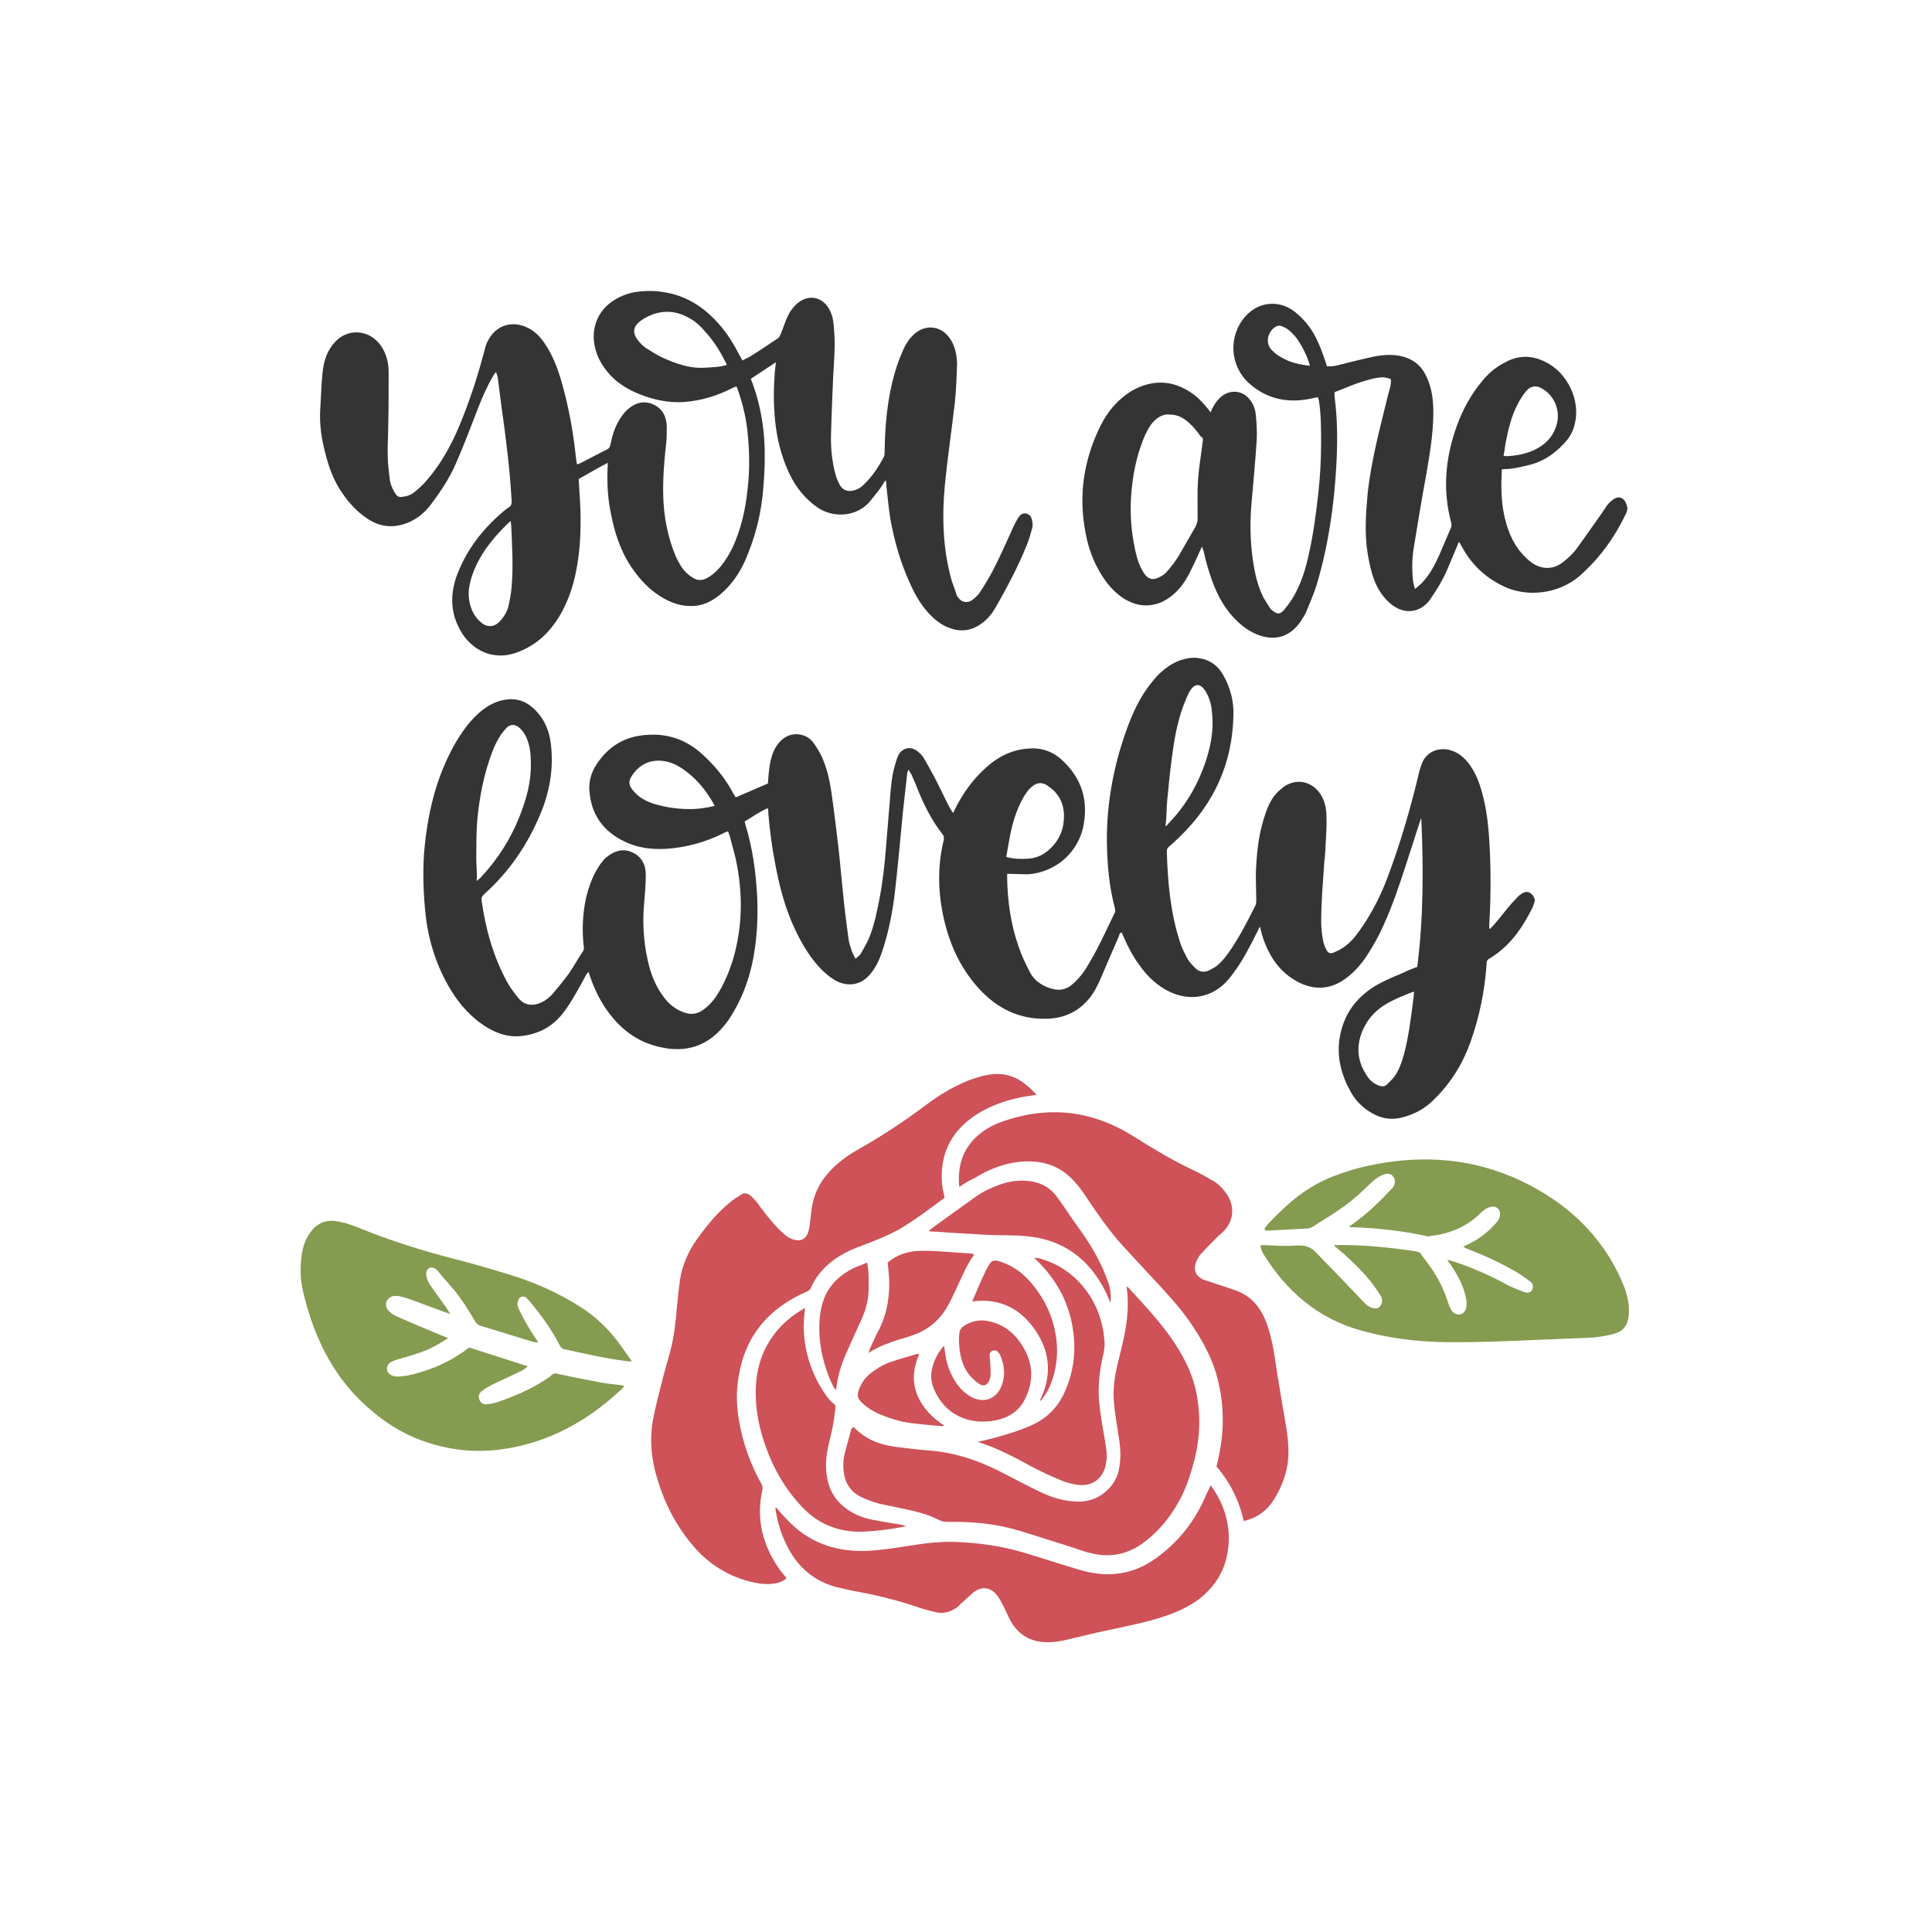 <?xml version="1.0" encoding="utf-8"?>
<!-- Generator: Adobe Illustrator 21.1.0, SVG Export Plug-In . SVG Version: 6.00 Build 0)  -->
<svg version="1.1" id="Calque_1" xmlns="http://www.w3.org/2000/svg" xmlns:xlink="http://www.w3.org/1999/xlink" x="0px" y="0px"
	 viewBox="0 0 432 432" style="enable-background:new 0 0 432 432;" xml:space="preserve">
<style type="text/css">
	.st0{fill:#020203;}
	.st1{fill:#E5C758;}
	.st2{fill:#6A907C;}
	.st3{fill:#B4564D;}
	.st4{fill:#C69C6C;}
	.st5{fill:#343434;}
	.st6{fill:#92AF87;}
	.st7{fill:#9E5B55;}
	.st8{fill:#DD9457;}
	.st9{fill:#1B1B1B;}
	.st10{fill:#7694C1;}
	.st11{fill:#CE5258;}
	.st12{fill:#859B50;}
	.st13{fill:#545368;}
	.st14{fill:#857D7D;}
	.st15{fill:#87C48D;}
	.st16{fill:#B49AC9;}
	.st17{fill:#D6A576;}
	.st18{fill:#B4A4B8;}
	.st19{fill:#7CA166;}
	.st20{fill:#808181;}
	.st21{fill:#746969;}
	.st22{fill:#67816D;}
	.st23{fill:#6E955F;}
	.st24{fill:#957553;}
	.st25{fill:#567391;}
	.st26{fill:#D8A977;}
	.st27{fill:#A7BFDE;}
	.st28{fill:#F3957D;}
	.st29{fill:#0D9380;}
	.st30{fill:#DB9EA0;}
	.st31{fill:#9BB581;}
	.st32{fill:#9A4C5F;}
	.st33{fill:#E077AD;}
	.st34{fill:#8DB7CD;}
	.st35{fill:#B97A6B;}
	.st36{fill:#D3B56A;}
	.st37{fill:#C1292E;}
	.st38{fill:#BB7597;}
	.st39{fill:#82A5CE;}
	.st40{fill:#F7A94D;}
	.st41{fill:#978B7C;}
	.st42{fill:#647691;}
	.st43{fill:#8A9386;}
	.st44{fill:#E9BB54;}
	.st45{fill:#907B8A;}
	.st46{fill:#0D0D0D;}
	.st47{fill:#E96CA5;}
	.st48{fill:#91CBAD;}
	.st49{fill:#A98199;}
	.st50{fill:#B08CBA;}
	.st51{fill:#77B7B3;}
	.st52{fill:#AD6D70;}
	.st53{fill:#5C534E;}
	.st54{fill:#AD907C;}
	.st55{fill:#B9BB6B;}
	.st56{fill:#A093BB;}
	.st57{fill:#4E4D4D;}
	.st58{fill:#B8ADCB;}
	.st59{fill:#C29347;}
	.st60{fill-rule:evenodd;clip-rule:evenodd;fill:#C29347;}
	.st61{fill:#574866;}
	.st62{fill:#478C71;}
	.st63{fill:#75A389;}
	.st64{fill:#7793C0;}
	.st65{fill:#F3957E;}
	.st66{fill:#F7BFB0;}
	.st67{fill:#C09245;}
	.st68{fill:#A95A45;}
	.st69{fill:#D7A978;}
	.st70{fill:#AC8AB6;}
</style>
<g>
	<g>
		<path class="st5" d="M342.2,199.7c-0.6-0.4-1.3-0.3-1.9,0.1c-0.3,0.2-0.6,0.4-0.8,0.6c-0.5,0.5-1,1.1-1.5,1.6
			c-1.3,1.5-2.5,3.1-3.8,4.6c-0.3,0.4-0.7,0.7-1,1.1c-0.1,0-0.1-0.1-0.2-0.1c0-0.2,0-0.5,0-0.7c0.4-6.9,0.4-13.7-0.1-20.6
			c-0.3-3.5-0.8-7-1.9-10.4c-0.6-1.9-1.4-3.6-2.6-5.2c-1-1.3-2.3-2.4-3.9-2.9c-2.5-0.8-5.8,0-6.8,3.6c-0.2,0.6-0.4,1.2-0.5,1.8
			c-1.9,7.9-4.2,15.8-7.1,23.4c-1.6,4.2-3.7,8.2-6.4,11.9c-1,1.4-2.2,2.7-3.7,3.6c-0.6,0.4-1.2,0.6-1.8,0.9
			c-0.8,0.3-1.2,0.1-1.6-0.6c-0.4-0.7-0.7-1.6-0.8-2.4c-0.5-2.4-0.4-4.9-0.3-7.4c0.1-3.2,0.4-6.4,0.6-9.6c0.1-1.3,0.3-2.7,0.3-4
			c0.1-2.1,0.3-4.3,0.2-6.4c0-1.9-0.4-3.8-1.6-5.4c-1.9-2.5-5-3.1-7.6-1.5c-0.6,0.4-1.2,0.9-1.7,1.4c-1.5,1.5-2.3,3.4-2.9,5.3
			c-1.2,3.6-1.7,7.3-1.9,11.1c-0.2,2.6,0,5.1,0,7.7c0,0.4,0,0.9-0.2,1.3c-1.8,3.6-3.6,7.1-5.9,10.4c-0.7,1-1.4,1.9-2.3,2.7
			c-0.6,0.6-1.4,1-2.2,1.4c-1.1,0.5-2.2,0.3-3-0.5c-0.6-0.6-1.3-1.3-1.7-2c-0.7-1.3-1.4-2.6-1.8-4c-2.1-6.5-2.7-13.3-2.9-20.1
			c0-0.4,0.1-0.7,0.4-1c0.9-0.8,1.8-1.6,2.6-2.4c7.6-7.4,11.7-16.4,11.9-27.1c0.1-3.1-0.7-6.1-2.2-8.8c-1.1-2.1-2.9-3.5-5.3-3.9
			c-1.6-0.3-3.1,0-4.6,0.5c-2,0.8-3.7,2.1-5.1,3.6c-2.9,3.2-4.8,6.8-6.3,10.8c-3.2,8.5-4.9,17.3-4.8,26.4c0.1,4.9,0.5,9.8,1.8,14.6
			c0.1,0.5,0.1,0.9-0.2,1.3c-1.2,2.5-2.4,5.1-3.7,7.6c-0.8,1.6-1.7,3.1-2.6,4.6c-0.9,1.4-2,2.7-3.4,3.8c-1.1,0.8-2.3,1.1-3.7,0.8
			c-2.3-0.5-4.3-1.7-5.4-3.8c-1-1.9-1.9-3.8-2.6-5.9c-1.7-4.9-2.4-10-2.5-15.1c0-0.3,0-0.6,0-1c0.3,0,0.5,0,0.7,0
			c1.3,0,2.6,0.1,3.9,0.1c5.9-0.4,10.8-4.4,12.3-10.1c0.2-0.8,0.3-1.6,0.4-2.4c0.6-5.3-1.3-9.7-5.2-13.2c-2.1-1.9-4.7-2.7-7.6-2.4
			c-3.6,0.3-6.7,1.9-9.3,4.3c-2.9,2.6-5.1,5.7-6.8,9.1c-0.1,0.3-0.3,0.6-0.5,1c-0.3-0.5-0.5-0.8-0.7-1.1c-1.2-2.3-2.3-4.7-3.5-7
			c-0.8-1.5-1.6-2.9-2.4-4.3c-0.4-0.6-1-1.2-1.6-1.6c-1.5-1-3.1-0.5-4,1c-0.3,0.6-0.5,1.3-0.7,2c-0.8,2.5-1,5.2-1.2,7.8
			c-0.3,3.7-0.6,7.4-0.9,11c-0.3,3.7-0.7,7.4-1.4,11.1c-0.6,3.1-1.2,6.2-2.4,9.1c-0.5,1.2-1.2,2.3-1.8,3.4c-0.2,0.4-0.7,0.7-1.2,1.2
			c-0.3-0.6-0.6-1.1-0.8-1.6c-0.3-1-0.7-2-0.8-3.1c-0.4-3-0.8-6-1.1-9c-0.4-3.7-0.7-7.4-1.1-11c-0.5-4.2-1-8.4-1.6-12.6
			c-0.4-2.7-1-5.3-2.1-7.8c-0.5-1.1-1.2-2.2-1.9-3.2c-0.8-1.1-1.9-1.7-3.3-1.9c-1.9-0.2-3.4,0.6-4.6,2.1c-1.1,1.4-1.6,3.1-1.9,4.9
			c-0.2,1.3-0.3,2.6-0.4,4c-2.4,1-4.8,2.1-7.2,3.1c-0.2-0.4-0.4-0.6-0.5-0.8c-1.7-3.3-4-6.1-6.7-8.6c-3.8-3.6-8.3-5.1-13.5-4.5
			c-4.5,0.5-7.9,2.7-10.4,6.5c-1.2,1.8-1.8,3.9-1.6,6c0.4,5.3,3.1,9,7.9,11.3c2.9,1.4,6.1,1.8,9.3,1.6c4.5-0.3,8.8-1.5,12.8-3.5
			c0.3-0.2,0.6-0.3,1-0.4c0.1,0.4,0.3,0.8,0.4,1.1c0.4,1.7,0.9,3.3,1.3,5c1.6,7.4,1.6,14.8-0.5,22.2c-0.9,3-2.1,5.9-3.8,8.5
			c-0.8,1.2-1.8,2.3-3.1,3.2c-1.3,0.9-2.7,1-4.1,0.5c-1.5-0.5-2.8-1.4-3.9-2.6c-1.8-2.1-3-4.5-3.8-7.2c-1.3-4.7-1.7-9.5-1.3-14.3
			c0.2-2.2,0.4-4.5,0.4-6.7c0-2.1-0.8-3.9-2.8-4.9c-1.9-1-3.8-0.6-5.5,0.6c-1,0.7-1.7,1.6-2.3,2.6c-1.3,2-2.1,4.3-2.7,6.6
			c-0.8,3.6-1,7.2-0.6,10.9c0.1,0.5,0.1,1-0.2,1.4c-1.1,1.6-2,3.3-3.1,4.9c-1.2,1.6-2.4,3.1-3.7,4.6c-0.9,1-2,1.8-3.4,2.2
			c-1.6,0.4-2.9,0.1-4-1.1c-1-1.2-1.9-2.4-2.7-3.8c-3.1-5.7-4.8-11.8-5.7-18.1c-0.1-0.6,0-1,0.5-1.5c5.6-5,9.7-11,12.6-17.9
			c2.1-5,3-10.1,2.4-15.5c-0.3-2.9-1.3-5.6-3.5-7.8c-2.4-2.5-5.3-3-8.5-1.9c-1.6,0.6-3,1.5-4.3,2.7c-2.1,1.9-3.7,4.2-5.1,6.6
			c-4.4,7.7-6.3,16.1-7,24.8c-0.3,4.7-0.1,9.3,0.4,13.9c0.7,5.8,2.5,11.3,5.5,16.3c2.1,3.5,4.8,6.5,8.3,8.6c2.2,1.3,4.6,2.1,7.1,1.9
			c4-0.3,7.4-2,9.9-5.3c1-1.3,1.8-2.6,2.6-4c0.9-1.5,1.7-3,2.5-4.5c0.1-0.2,0.3-0.3,0.5-0.6c0.9,2.9,2.1,5.6,3.7,8
			c3.1,4.6,7.1,7.8,12.6,8.9c5.5,1.2,10.2-0.3,13.8-4.6c0.9-1,1.6-2.1,2.3-3.3c2.3-3.9,3.7-8,4.5-12.4c0.8-4.5,1-8.9,0.8-13.5
			c-0.3-5.4-1-10.7-2.6-15.9c-0.1-0.3-0.1-0.5-0.2-0.8c1.7-1,3.3-2.2,5.2-3c0.1,0.5,0.1,0.8,0.1,1.2c0.3,3.7,0.8,7.4,1.5,11.1
			c1,5.3,2.3,10.4,4.7,15.3c1.5,3.1,3.2,5.9,5.6,8.4c1.1,1.1,2.3,2.1,3.7,2.8c1.4,0.6,2.8,0.8,4.2,0.4c1.5-0.4,2.6-1.4,3.5-2.6
			c1.2-1.6,1.9-3.4,2.5-5.3c1.3-4.1,2.1-8.3,2.6-12.5c0.7-6,1.2-12,1.8-18c0.3-2.7,0.6-5.4,0.9-8.1c0-0.4,0.1-0.9,0.4-1.3
			c0.2,0.5,0.4,0.8,0.6,1.1c0.6,1.3,1.1,2.5,1.6,3.8c1.4,3.4,3.1,6.7,5.4,9.6c0.3,0.4,0.3,0.8,0.2,1.3c-1.3,5.4-1.3,10.9-0.2,16.4
			c1.3,6.5,3.9,12.3,8.4,17.1c3.9,4.1,8.7,6.5,14.5,6.4c4.9,0,8.7-2.2,11.2-6.5c0.3-0.6,0.6-1.2,0.9-1.8c1.5-3.4,2.9-6.8,4.4-10.2
			c0.1-0.3,0.1-0.7,0.6-0.8c0.2,0.4,0.3,0.7,0.5,1.1c0.9,2.1,2,4.2,3.4,6.1c1.8,2.6,4,4.7,6.9,6.1c4.7,2.2,9.6,1.2,13-2.7
			c0.7-0.8,1.3-1.7,1.9-2.5c1.8-2.6,3.2-5.4,4.6-8.2c0.2-0.3,0.3-0.7,0.6-1.2c0.3,0.9,0.4,1.6,0.6,2.2c1.4,4.3,3.7,7.9,7.8,10.1
			c3.7,2,7.4,1.8,10.8-0.7c1.8-1.3,3.3-3,4.6-4.9c1.5-2.3,2.8-4.6,3.9-7.1c2-4.4,3.5-8.9,5-13.5c1-3.1,2-6.2,3-9.3
			c0.1-0.4,0.3-0.7,0.4-1.1c0.5,11.2,0.5,22.3-0.9,33.3c-1,0.4-2,0.7-2.9,1.2c-1.9,0.8-3.8,1.6-5.7,2.6c-4.9,2.7-8,6.8-8.8,12.4
			c-0.6,4.2,0.5,8.2,2.6,11.9c1.1,1.9,2.6,3.4,4.5,4.5c2.1,1.3,4.4,1.7,6.8,1.1c2.9-0.7,5.4-2.1,7.5-4.3c3.6-3.6,6.2-7.8,7.9-12.6
			c2-5.6,3.2-11.5,3.6-17.4c0-0.6,0.1-1,0.7-1.3c4.5-2.7,7.3-6.8,9.6-11.4c0.2-0.5,0.4-1.1,0.5-1.6
			C343.1,200.8,342.9,200.2,342.2,199.7z M261,178.9c0.3-3.1,0.6-6.2,1-9.2c0.5-4,1.2-8.1,2.6-11.9c0.4-1,0.8-2,1.3-3
			c1.2-2.2,2.6-2.1,3.8,0c0.8,1.4,1.2,2.9,1.3,4.5c0.4,3.4-0.1,6.7-1.1,10c-1.7,5.5-4.4,10.4-8.4,14.6c-0.2,0.2-0.5,0.5-0.7,0.8
			c-0.1,0-0.1-0.1-0.2-0.1C260.9,182.7,260.8,180.8,261,178.9z M225.6,188.2c0.6-3.5,1.5-6.9,3.3-10c0.5-0.8,1-1.6,1.7-2.2
			c1.2-1.1,2.5-1.2,3.8-0.2c2.2,1.5,3.4,3.6,3.5,6.3c0.1,2.9-0.8,5.4-2.9,7.5c-1.4,1.4-3.1,2.3-5.1,2.4c-1.6,0.1-3.2,0.1-4.9-0.4
			C225.2,190.4,225.4,189.3,225.6,188.2z M155.2,180.9c-3.1,0.1-6.2-0.3-9.1-1.2c-1.8-0.6-3.4-1.5-4.6-3c-1-1.2-1-2.1-0.1-3.4
			c2.3-3.4,5.9-3.8,9-2.6c1,0.4,2,1,2.9,1.7c2.6,1.9,4.6,4.4,6.2,7.2c0.1,0.2,0.2,0.4,0.3,0.6C158.2,180.6,156.7,180.8,155.2,180.9z
			 M106.5,192.1c0-2.9,0-5.7,0.2-8.5c0.5-5.4,1.5-10.7,3.5-15.8c0.4-1.1,1-2.2,1.6-3.2c0.4-0.7,1-1.3,1.5-1.9c0.9-0.8,1.8-0.8,2.8,0
			c0.7,0.6,1.2,1.3,1.6,2.2c0.8,1.8,1,3.7,1,5.7c0.1,4.2-1,8.1-2.5,11.9c-2,5.1-4.9,9.6-8.6,13.6c-0.3,0.3-0.5,0.5-1,0.9
			C106.7,195.1,106.5,193.6,106.5,192.1z M316,223.6c-0.5,4-1,8-2,11.9c-0.5,1.8-1.1,3.7-2.2,5.2c-0.5,0.7-1.1,1.2-1.7,1.8
			c-0.5,0.5-1.2,0.5-1.9,0.2c-0.9-0.4-1.7-0.9-2.3-1.8c-2.3-3.2-2.8-6.6-1.3-10.3c1-2.4,2.6-4.3,4.7-5.7c2-1.3,4.3-2.2,6.6-3.1
			c0.1,0,0.1,0,0.3,0C316.1,222.5,316.1,223.1,316,223.6z"/>
		<g>
			<path class="st5" d="M229.7,114.9c-0.8-0.3-1.5,0-2.1,1c-0.6,1-1.1,2-1.5,3c-1.3,2.8-2.5,5.6-3.9,8.3c-0.9,1.8-1.9,3.4-3,5.1
				c-0.4,0.7-1.1,1.3-1.7,1.8c-1.2,0.9-2.6,0.6-3.4-0.7c-0.2-0.3-0.3-0.6-0.4-1c-0.3-1-0.7-1.9-1-2.9c-1.9-7-2.1-14.1-1.4-21.3
				c0.6-6.1,1.5-12.1,2.2-18.1c0.3-2.8,0.4-5.7,0.5-8.5c0-1.8-0.3-3.5-1.1-5.1c-1.9-3.7-6-4.4-8.9-1.4c-0.8,0.8-1.4,1.8-1.9,2.8
				c-0.8,1.8-1.5,3.6-2,5.4c-1.7,5.8-2.2,11.7-2.3,17.7c0,0.4,0,0.9-0.2,1.2c-1.2,2.3-2.6,4.4-4.5,6.2c-0.5,0.5-1.1,0.9-1.7,1.1
				c-1.2,0.5-2.8,0.5-3.7-1.2c-0.4-0.8-0.7-1.5-0.9-2.3c-0.7-2.6-1-5.3-1-8c0.1-4.6,0.3-9.2,0.5-13.8c0.2-3.5,0.5-7,0.2-10.4
				c-0.1-1.5-0.2-2.9-0.9-4.3c-1.5-3.2-4.9-3.9-7.5-1.5c-0.7,0.7-1.4,1.5-1.8,2.4c-0.7,1.3-1.1,2.8-1.7,4.2c-0.2,0.4-0.3,0.8-0.6,1
				c-1.9,1.3-3.9,2.6-5.9,3.9c-0.6,0.4-1.4,0.7-2.1,1.1c-0.2-0.4-0.4-0.8-0.6-1.1c-1.3-2.5-2.8-5-4.7-7.1c-2.8-3.2-6.2-5.6-10.4-6.7
				c-2.4-0.6-4.9-0.8-7.4-0.5c-2.1,0.2-4,0.9-5.7,2c-3.5,2.2-5.1,6.2-4.2,10.3c0.5,2.4,1.7,4.4,3.3,6.2c1.8,2,4.1,3.4,6.6,4.4
				c3.2,1.3,6.5,2,10,1.8c3.9-0.3,7.5-1.4,11-3.2c0.2-0.1,0.5-0.2,0.8-0.3c1.2,3.2,2,6.4,2.4,9.7c0.5,4.6,0.6,9.2,0,13.8
				c-0.4,3.7-1.2,7.4-2.6,10.9c-0.8,2.1-1.9,4-3.3,5.8c-0.9,1.1-1.9,2-3.2,2.7c-1.1,0.6-2.2,0.5-3.2-0.2c-0.5-0.3-1-0.7-1.4-1.1
				c-1-1-1.7-2.3-2.3-3.6c-1.8-4.3-2.7-8.9-2.8-13.6c-0.1-3.7,0.2-7.5,0.6-11.2c0.2-1.4,0.2-2.9,0.2-4.3c-0.1-2.2-1-4-3.1-4.9
				c-2.1-0.9-4-0.3-5.6,1.1c-0.7,0.6-1.3,1.4-1.8,2.2c-1.1,1.7-1.7,3.7-2.1,5.7c-0.1,0.5-0.3,0.9-0.8,1.1c-2,1-4,2.1-6,3.1
				c-0.2,0.1-0.4,0.2-0.7,0.2c-0.1-0.5-0.1-0.9-0.2-1.3c-0.6-5.8-1.6-11.4-3.2-17c-0.9-3.2-2.1-6.3-4-9c-1-1.4-2.2-2.6-3.8-3.3
				c-3.4-1.6-7-0.4-8.7,3c-0.4,0.7-0.6,1.5-0.8,2.3c-1.3,4.9-2.8,9.7-4.7,14.5c-2,5.2-4.4,10-8.1,14.3c-0.8,1-1.8,1.9-2.8,2.7
				c-0.8,0.7-1.8,1-2.8,1.1c-0.6,0.1-1.1-0.1-1.4-0.6c-0.6-0.9-1.1-1.9-1.3-3c-0.2-1.8-0.5-3.6-0.5-5.4c-0.1-2.1,0.1-4.3,0.1-6.4
				c0.1-4.2,0.1-8.3,0.1-12.5c0-2.1-0.5-4.2-1.8-6c-2.6-3.6-7.5-3.9-10.4-0.5c-0.7,0.8-1.3,1.8-1.7,2.8c-0.5,1.3-0.8,2.7-0.9,4.1
				c-0.3,2.7-0.3,5.3-0.5,8c-0.2,3.3,0.3,6.5,1.1,9.6c0.8,3.2,1.9,6.3,3.8,9c1.6,2.4,3.6,4.5,6,6c2.9,1.8,6,1.9,9.1,0.5
				c2-0.9,3.6-2.3,4.9-4.1c2.1-2.8,4.1-5.8,5.5-9.1c1.8-4.1,3.4-8.4,5-12.5c0.9-2.3,1.9-4.6,3.2-6.8c0.2-0.4,0.4-0.7,0.7-1
				c0.2,0.4,0.3,0.8,0.4,1.2c0.3,2.1,0.5,4.2,0.8,6.3c1,7,1.9,14.1,2.3,21.2c0,0.7,0,1.2-0.7,1.6c-0.4,0.2-0.8,0.6-1.2,0.9
				c-4.7,4-8.4,8.8-10.5,14.7c-0.9,2.7-1.2,5.5-0.5,8.3c0.4,1.6,1.1,3.1,2,4.5c3,4.3,7.8,5.8,12.6,3.8c4-1.6,6.9-4.4,9.1-8.1
				c2.8-4.8,3.9-10,4.4-15.4c0.3-3.9,0.3-7.7,0-11.6c-0.1-1.2-0.1-2.3-0.2-3.5c2.2-1.2,4.3-2.5,6.5-3.6c0,1-0.1,2-0.1,2.9
				c0,2.8,0.2,5.6,0.8,8.4c0.8,4.2,2.1,8.3,4.5,11.9c2,3,4.4,5.5,7.5,7.2c1.8,1,3.7,1.6,5.7,1.6c2.7,0.1,4.9-1,6.9-2.7
				c2.3-2,4-4.4,5.3-7.2c2.4-5.4,3.8-11,4.2-16.8c0.3-3.5,0.4-7,0.2-10.4c-0.3-4.3-1.1-8.5-2.6-12.6c-0.1-0.4-0.3-0.7-0.4-1.1
				c1.8-1.2,3.6-2.4,5.6-3.7c-0.1,1.2-0.3,2.1-0.3,3.1c-0.3,3.8-0.2,7.7,0.3,11.5c0.5,3.6,1.5,7.2,3.1,10.5c1.4,2.9,3.4,5.4,6.1,7.3
				c3.5,2.5,9,2.3,12-1.5c0.6-0.8,1.3-1.6,1.9-2.4c0.5-0.7,0.9-1.3,1.3-2c0.1,0,0.1,0,0.2,0c0,0.4,0.1,0.8,0.1,1.2
				c0.3,2.5,0.5,5,0.9,7.4c0.9,5,2.3,9.9,4.5,14.6c1.1,2.5,2.5,4.8,4.4,6.8c1.2,1.2,2.5,2.2,4,2.8c2.7,1.1,5.2,0.8,7.5-0.9
				c1.4-1,2.4-2.3,3.2-3.7c2.5-4.4,4.9-8.9,6.8-13.6c0.6-1.4,1-2.9,1.4-4.4C230.9,116,230.5,115.2,229.7,114.9z M157.9,82.2
				c-3.6,0.3-6.9-0.9-10.1-2.4c-1-0.5-2-1.1-2.9-1.7c-1.1-0.6-1.9-1.5-2.6-2.5c-0.7-1.1-0.7-2.2,0.2-3.2c0.4-0.4,0.9-0.8,1.4-1.1
				c3.3-2,6.7-2.1,10-0.3c1.6,0.8,2.9,2.1,4,3.4c1.8,2,3.2,4.3,4.4,6.7c0.1,0.1,0.1,0.3,0.2,0.5C160.9,82.1,159.4,82.1,157.9,82.2z
				 M114.4,131.2c-0.1,1.4-0.4,2.9-0.7,4.3c-0.3,1.3-1,2.4-1.9,3.4c-1.2,1.3-2.8,1.5-4.2,0.3c-1.6-1.3-2.4-3.1-2.7-5.1
				c-0.3-1.9,0.1-3.7,0.7-5.5c1.2-3.5,3.2-6.4,5.6-9.1c0.8-0.9,1.6-1.7,2.4-2.5c0.2-0.2,0.4-0.3,0.6-0.5c0,0.4,0.1,0.7,0.1,0.9
				C114.5,122,114.8,126.6,114.4,131.2z"/>
			<path class="st5" d="M362.8,111.5c-0.6-0.4-1.3-0.4-2.1,0.2c-0.4,0.3-0.8,0.6-1.1,1c-0.5,0.6-0.9,1.3-1.4,2
				c-2,2.8-3.9,5.6-5.9,8.3c-0.8,1-1.8,1.9-2.8,2.7c-1.8,1.4-3.9,1.7-6,0.7c-0.9-0.4-1.7-1.1-2.4-1.8c-2.5-2.4-3.8-5.4-4.6-8.7
				c-0.6-2.5-0.8-5.1-0.8-7.6c0-1.1,0.1-2.2,0.1-3.3c0.2-0.1,0.3-0.1,0.4-0.1c2.1,0,4-0.5,6-1c3.4-0.9,6-2.9,8.2-5.5
				c0.8-1,1.4-2.2,1.7-3.5c1.4-5.3-1.6-11.6-6.6-14c-3-1.5-6-1.5-8.9,0.1c-2,1-3.7,2.4-5.1,4.1c-2.5,3-4.4,6.4-5.7,10
				c-2.6,7.1-3.3,14.4-1.3,21.8c0.1,0.4,0.1,0.8-0.1,1.2c-0.9,2.1-1.8,4.2-2.7,6.3c-1,2.2-2.1,4.2-3.8,6c-0.4,0.4-0.9,0.8-1.5,1.3
				c-0.2-0.6-0.3-1.1-0.4-1.5c-0.3-2.5-0.3-5.1,0.1-7.6c0.9-5.5,1.8-11,2.8-16.4c0.8-4.7,1.6-9.3,1.6-14c0-3-0.4-6-1.9-8.7
				c-1.1-2-2.8-3.2-5-3.8c-2.1-0.5-4.1-0.4-6.2,0c-2.4,0.5-4.8,1.1-7.2,1.7c-1.1,0.3-2.2,0.6-3.5,0.5c-0.1-0.3-0.2-0.7-0.3-1
				c-0.5-1.4-1-2.9-1.6-4.2c-1.2-2.8-2.9-5.1-5.3-7c-3.5-2.7-8-2.3-11,1c-3.9,4.4-3.6,11.1,0.9,15.1c3.4,3,7.5,4.2,12.1,3.6
				c1-0.1,2.1-0.4,3.2-0.6c0.1,0.3,0.1,0.5,0.2,0.7c0.5,3.1,0.5,6.3,0.5,9.5c0,3.7-0.2,7.4-0.6,11.1c-0.5,4.6-1.1,9.1-2.1,13.6
				c-0.7,3.4-1.7,6.6-3.4,9.6c-0.6,1.1-1.4,2.1-2.2,3.1c-0.9,1-1.5,1-2.6,0.1c-0.3-0.2-0.5-0.5-0.7-0.8c-0.4-0.7-0.9-1.4-1.3-2.1
				c-1.5-3-2.1-6.3-2.5-9.5c-0.5-4.1-0.5-8.1-0.1-12.2c0.4-4.5,0.8-8.9,1.1-13.4c0.1-1.9,0-3.8-0.2-5.7c-0.1-1.2-0.5-2.4-1.3-3.4
				c-1.5-2-4.1-2.4-6.2-0.9c-0.9,0.7-1.6,1.6-2.1,2.6c-0.2,0.3-0.3,0.7-0.5,1.1c-0.3-0.4-0.5-0.6-0.7-0.9c-1.1-1.4-2.3-2.6-3.8-3.6
				c-2.6-1.7-5.4-2.5-8.5-2c-2.3,0.4-4.3,1.3-6.1,2.7c-2.7,2-4.6,4.7-6,7.8c-3.2,6.9-4.3,14.1-3.1,21.6c0.6,4.1,1.9,8,4.3,11.5
				c1.2,1.8,2.7,3.4,4.6,4.6c2,1.2,4.1,1.8,6.5,1.3c1.7-0.3,3.2-1.2,4.5-2.3c1.5-1.3,2.6-2.9,3.5-4.6c0.8-1.6,1.6-3.2,2.3-4.9
				c0.2-0.3,0.3-0.7,0.6-1.2c0.1,0.5,0.2,0.7,0.3,0.9c0.6,2.8,1.4,5.5,2.5,8.2c1.4,3.4,3.4,6.4,6.3,8.7c1,0.8,2.2,1.5,3.5,2
				c3.9,1.4,7.1,0.3,9.4-3c0.5-0.8,1.1-1.6,1.4-2.5c0.8-1.9,1.6-3.8,2.2-5.7c2.6-8.7,3.9-17.6,4.4-26.6c0.3-5.2,0.3-10.4-0.4-15.6
				c0-0.3,0-0.6,0-0.9c1.6-0.6,3.2-1.3,4.8-1.9c1.5-0.5,3-1,4.6-1.3c1.1-0.2,2.2-0.2,3.2,0.3c0.1,1.2-0.3,2.3-0.6,3.4
				c-1.8,7.4-3.8,14.7-4.6,22.3c-0.4,4.4-0.7,8.8,0,13.2c0.4,2.4,0.9,4.8,1.9,7c0.9,1.9,2.2,3.6,3.9,4.8c2.8,1.9,5.9,1.4,8-1.2
				c0.2-0.3,0.4-0.6,0.6-0.9c1.6-2.3,2.9-4.7,3.9-7.2c0.7-1.7,1.4-3.3,2.1-5c0.1,0.1,0.2,0.1,0.2,0.2c0.1,0.2,0.3,0.5,0.4,0.7
				c2.1,3.9,5,6.8,9,8.8c5.4,2.8,12.7,2,17.5-2.2c4.4-3.9,7.7-8.5,10.2-13.7c0.2-0.4,0.4-0.9,0.4-1.4
				C363.7,112.7,363.5,112,362.8,111.5z M336.6,99.4c0.6-3.2,1.3-6.3,2.8-9.1c0.5-1,1.1-1.9,1.8-2.8c1.1-1.3,2.4-1.4,3.8-0.5
				c2.8,1.7,4.1,5.3,2.9,8.5c-0.8,2.3-2.4,3.9-4.6,5c-2,1-4.2,1.4-6.4,1.5c-0.2,0-0.4,0-0.7-0.1C336.4,100.9,336.5,100.2,336.6,99.4
				z M286.7,80c-0.8-0.4-1.5-0.9-2.1-1.5c-1.9-1.7-1.1-4.2,0.4-5.3c0.4-0.3,1-0.5,1.5-0.3c0.5,0.2,1,0.4,1.4,0.7
				c0.6,0.4,1.1,1,1.6,1.5c1.3,1.5,2.9,4.6,3.4,6.7C290.6,81.5,288.5,81.1,286.7,80z M268.9,98.9c-0.3,2.7-0.8,5.4-1,8.1
				c-0.2,2.9-0.1,5.8-0.1,8.6c0,0.8-0.1,1.5-0.5,2.2c-1.3,2.2-2.5,4.4-3.8,6.6c-0.7,1.1-1.5,2.2-2.4,3.2c-0.6,0.8-1.4,1.3-2.4,1.7
				c-1,0.4-1.8,0.1-2.5-0.6c-0.3-0.4-0.6-0.8-0.8-1.2c-1.1-1.9-1.5-4.1-1.9-6.2c-0.6-3.3-0.8-6.7-0.6-10.1c0.3-4.5,1.1-8.9,2.8-13.1
				c0.6-1.4,1.2-2.7,2.2-3.8c1.1-1.1,2.3-1.8,3.7-1.6c1.4,0,2.6,0.5,3.6,1.3c1.3,1,2.3,2.2,3.3,3.6C269.1,97.9,269,98.3,268.9,98.9z
				"/>
		</g>
	</g>
	<g>
		<g>
			<path class="st11" d="M231.8,244.8c-1.3,0.2-2.2,0.3-3.2,0.5c-4.1,0.8-8,2.2-11.4,4.7c-4.7,3.5-6.9,8.2-6.6,14
				c0,0.6,0.1,1.3,0.2,1.9c0.1,0.6,0.3,1.2,0.4,1.8c0,0,0,0.1-0.1,0.2c-3.2,2.4-6.4,4.8-9.9,6.9c-2.7,1.5-5.5,2.6-8.4,3.7
				c-2.8,1-5.5,2.3-7.8,4.4c-1.5,1.4-2.8,3-3.6,4.9c-0.2,0.5-0.5,0.8-1,1c-8.3,3.6-13.7,9.7-15.2,18.8c-0.7,3.8-0.5,7.6,0.3,11.4
				c0.9,4.5,2.5,8.7,4.7,12.7c0.2,0.4,0.4,0.8,0.3,1.3c-1.5,6.6,0,12.5,3.8,17.9c0.2,0.3,0.5,0.7,0.8,1c0.2,0.3,0.5,0.6,0.8,1
				c-0.9,0.7-1.8,1.1-2.9,1.2c-1.4,0.2-2.8,0.1-4.2-0.2c-5.8-1.2-10.5-4.2-14.2-8.7c-3.4-4.1-5.8-8.7-7.4-13.8
				c-1.6-4.9-2.1-9.8-1-14.9c0.5-2.5,1.2-5,1.8-7.5c0.6-2.4,1.3-4.7,1.9-7c0.9-3.3,1.2-6.7,1.5-10.1c0.2-2,0.4-4,0.7-6
				c0.5-3.1,1.8-6,3.6-8.6c2.2-3.1,4.6-6.1,7.6-8.5c0.7-0.6,1.5-1.1,2.3-1.6c0.8-0.6,1.6-0.4,2.3,0.2c0.7,0.7,1.4,1.4,1.9,2.2
				c1.4,1.9,2.9,3.8,4.6,5.5c0.6,0.5,1.1,1.1,1.8,1.5c0.5,0.3,1.1,0.6,1.8,0.7c1.2,0.2,2.2-0.4,2.6-1.5c0.2-0.5,0.3-1,0.4-1.5
				c0.2-1.3,0.3-2.7,0.5-4c0.5-3.7,2.2-6.7,4.9-9.3c1.7-1.6,3.7-3,5.7-4.1c5.3-3,10.4-6.4,15.2-10c2.8-2.1,5.8-3.9,9-5.2
				c1.8-0.7,3.7-1.3,5.6-1.5c2.9-0.3,5.5,0.6,7.7,2.5C230.4,243.3,231,244,231.8,244.8z"/>
			<path class="st11" d="M214.5,265.4c-0.4-4.2,0.5-7.7,3.3-10.7c1.9-1.9,4.1-3.2,6.6-4c10.4-3.6,20.2-2.3,29.4,3.6
				c4.1,2.6,8.3,5.1,12.7,7.2c1.5,0.7,3,1.5,4.5,2.4c1.5,0.8,2.6,2,3.5,3.4c1.6,2.6,1.3,5.7-0.8,7.9c-0.5,0.6-1.2,1-1.7,1.6
				c-1.2,1.2-2.4,2.4-3.5,3.6c-0.5,0.6-1,1.5-1.2,2.3c-0.4,1.5,0.2,2.7,1.7,3.4c0.8,0.3,1.6,0.5,2.4,0.8c1.6,0.5,3.2,1.1,4.8,1.6
				c3.7,1.3,5.8,4,7.1,7.6c1.2,3.4,1.7,7,2.2,10.5c0.4,2.4,0.8,4.9,1.2,7.3c0.6,3.6,1.4,7.1,1.4,10.8c0,3.8-1.2,7.2-3.1,10.4
				c-1.6,2.6-3.8,4.3-6.9,5c-1-4.5-3-8.6-6.1-12.2c0.8-3.1,1.3-6.2,1.4-9.4c0.1-4-0.4-7.9-1.6-11.8c-1.3-4.1-3.4-7.7-5.8-11.2
				c-2.3-3.3-5-6.2-7.7-9.1c-2.4-2.6-4.9-5.3-7.3-7.9c-3-3.3-5.6-7.1-8.1-10.8c-0.7-1.1-1.5-2.2-2.4-3.2c-2.9-3.5-6.8-5-11.3-4.8
				c-4.2,0.2-7.9,1.6-11.4,3.8C216.8,263.9,215.7,264.6,214.5,265.4z"/>
			<path class="st11" d="M190.8,319.1c0.1,0,0.2,0.1,0.2,0.1c2.5,2.6,5.6,3.8,9.1,4.3c2.4,0.3,4.8,0.6,7.2,0.8
				c6.4,0.4,12.2,2.5,17.8,5.5c2.5,1.3,5,2.6,7.5,3.8c2.3,1.1,4.7,1.9,7.3,2.1c3.1,0.3,5.8-0.5,8-2.8c1.6-1.6,2.3-3.5,2.5-5.7
				c0.3-2.3,0-4.6-0.4-6.8c-0.3-2.2-0.7-4.4-0.9-6.6c-0.3-3,0.1-5.9,0.8-8.8c0.3-1.2,0.6-2.5,0.9-3.7c1.1-4.5,1.8-9,1.1-13.6
				c0.2,0.1,0.3,0.1,0.3,0.1c3.4,3.7,6.8,7.3,9.7,11.4c2.4,3.5,4.4,7.1,5.4,11.3c1.3,5.6,1.1,11.1-0.4,16.6c-0.8,3-1.8,6-3.4,8.8
				c-2,3.6-4.6,6.7-8,9.2c-3.4,2.4-7.1,3.2-11.1,2.3c-1.5-0.3-2.9-0.8-4.3-1.3c-4.1-1.3-8.2-2.6-12.4-3.9c-5.1-1.5-10.3-2-15.7-1.9
				c-0.8,0-1.5-0.1-2.2-0.5c-2.5-1.3-5.3-1.9-8.1-2.5c-1.7-0.4-3.5-0.7-5.2-1.1c-1.4-0.4-2.8-0.9-4-1.5c-2.5-1.2-3.7-3.4-3.9-6.1
				c-0.1-1.4,0-2.7,0.4-4.1c0.5-1.7,0.9-3.4,1.4-5.1C190.6,319.4,190.7,319.2,190.8,319.1z"/>
			<path class="st11" d="M270.7,332.1c1.2,1.6,2,3.1,2.7,4.8c1.3,3.3,1.7,6.7,1.1,10.2c-0.7,4.3-2.9,7.7-6.3,10.4
				c-2.3,1.7-4.8,2.9-7.5,3.8c-4.1,1.4-8.2,2.2-12.4,3.1c-3.5,0.7-6.9,1.6-10.4,2.4c-1.1,0.2-2.2,0.4-3.3,0.4
				c-3.8,0.1-6.7-1.4-8.6-4.7c-0.5-0.9-0.9-1.9-1.4-2.9c-0.5-1-1-2-1.6-2.8c-1.5-2-3.6-2.2-5.5-0.6c-0.7,0.6-1.4,1.3-2.1,1.9
				c-0.5,0.4-0.9,0.9-1.4,1.3c-1.4,1-3,1.5-4.7,1.1c-1.2-0.3-2.5-0.6-3.7-1c-4.9-1.7-9.9-2.9-14.9-3.8c-1.1-0.2-2.1-0.5-3.2-0.7
				c-5.4-1.3-9.2-4.6-11.6-9.5c-1.3-2.6-2.1-5.3-2.5-8.1c0-0.1,0-0.2,0-0.4c0.2,0.2,0.4,0.3,0.5,0.5c0.6,0.7,1.2,1.4,1.9,2.1
				c4.7,5.1,10.5,7.3,17.4,7.2c3.3-0.1,6.5-0.6,9.7-1.1c3.7-0.6,7.5-1.1,11.2-0.9c4.9,0.2,9.8,0.9,14.6,2.3c3.7,1.1,7.3,2.3,11,3.4
				c2.4,0.8,4.9,1.4,7.4,1.5c4.2,0.1,8-1.1,11.4-3.6c5.2-3.7,8.9-8.6,11.3-14.4C270.2,333.3,270.4,332.8,270.7,332.1z"/>
			<path class="st11" d="M180,292.5c-0.3,2.5-0.4,4.8-0.1,7.1c0.6,4.7,2.3,9,5.1,12.8c0.4,0.5,0.8,1,1.3,1.4
				c0.5,0.3,0.6,0.7,0.5,1.2c-0.2,1.5-0.4,3-0.7,4.5c-0.3,1.3-0.6,2.6-0.9,3.9c-0.6,2.6-0.7,5.2-0.1,7.8c0.6,2.5,2,4.6,4.1,6.1
				c1.7,1.3,3.7,2.1,5.8,2.5c2.1,0.4,4.3,0.8,6.4,1.1c0.4,0.1,0.8,0.2,1.2,0.4c-1.7,0.3-3.4,0.6-5.1,0.8c-1.6,0.2-3.2,0.3-4.7,0.4
				c-5.3,0.1-9.9-1.7-13.5-5.6c-3.6-3.8-6.2-8.2-8-13.2c-1.3-3.6-2.2-7.4-2.3-11.2c-0.2-5.3,1-10.2,4.3-14.4c1.7-2.2,3.9-4,6.3-5.4
				C179.6,292.6,179.8,292.6,180,292.5z"/>
			<path class="st11" d="M218.7,322.4c1.9-0.5,3.7-0.8,5.4-1.4c2.1-0.6,4.3-1.3,6.3-2.2c3.5-1.5,6.1-4,7.7-7.6
				c1.9-4.3,2.5-8.7,1.9-13.3c-0.8-6.4-3.7-11.8-8.4-16.3c-0.1-0.1-0.2-0.2-0.4-0.4c0.4,0.1,0.7,0.1,0.9,0.1c5,1.3,8.9,4.2,11.7,8.6
				c2,3.2,3,6.7,3.2,10.5c0,0.7-0.1,1.3-0.2,2c-0.9,3.8-1.4,7.5-1,11.4c0.2,1.9,0.5,3.8,0.8,5.6c0.3,1.7,0.6,3.3,0.8,5
				c0.1,0.9,0.1,1.9-0.1,2.8c-0.5,3.3-3,5.3-6.4,4.8c-1.3-0.2-2.6-0.5-3.9-1.1c-2.2-0.9-4.3-1.9-6.4-3c-3.8-2.1-7.6-4.1-11.7-5.4
				C218.9,322.6,218.8,322.5,218.7,322.4z"/>
			<path class="st11" d="M207.7,275.2c0.5-0.4,0.9-0.7,1.4-1.1c3.1-2.2,6.1-4.4,9.2-6.6c1.7-1.2,3.5-2,5.5-2.7
				c2.1-0.7,4.2-1,6.4-0.7c2.4,0.3,4.4,1.3,5.9,3.2c1.1,1.5,2.2,3,3.2,4.6c1.3,1.9,2.7,3.7,3.9,5.6c1.3,2,2.4,4,3.4,6.2
				c0.7,1.7,1.5,3.4,1.7,5.2c0.1,0.8,0.1,1.6,0,2.4c-0.3-0.8-0.7-1.5-1-2.3c-3.7-7.5-9.6-11.9-18-12.6c-2.9-0.3-5.8-0.1-8.7-0.3
				c-3.8-0.2-7.5-0.4-11.3-0.7c-0.5,0-1,0-1.6-0.1C207.8,275.3,207.8,275.2,207.7,275.2z"/>
			<path class="st11" d="M211.1,300.9c0.1,0.5,0.1,0.9,0.2,1.4c0.3,2.5,1.1,4.8,2.5,6.9c0.8,1.2,1.8,2.2,3.1,3
				c2.8,1.7,5.8,0.8,7-2.2c1-2.4,0.7-4.8-0.3-7.1c-0.1-0.2-0.2-0.3-0.3-0.4c-0.3-0.4-0.7-0.7-1.3-0.5c-0.5,0.2-0.8,0.6-0.7,1.2
				c0,0.5,0.1,0.9,0.1,1.4c0.1,1,0.1,2,0.1,2.9c0,0.4-0.2,0.8-0.3,1.2c-0.5,1.1-1.3,1.4-2.3,0.7c-0.8-0.5-1.5-1.2-2.1-1.9
				c-1.5-1.8-2.1-4.1-2.3-6.4c-0.1-0.9-0.1-1.9,0-2.8c0-0.9,0.5-1.5,1.3-2c1.4-0.8,2.9-1.2,4.5-1c3.6,0.5,6.2,2.4,8.1,5.3
				c2.6,3.9,2.9,8,0.8,12.2c-1.3,2.7-3.6,4.2-6.6,4.8c-2.1,0.4-4.2,0.4-6.3-0.2c-3.8-1.1-6.3-3.7-7.7-7.4c-0.5-1.4-0.5-2.8-0.1-4.3
				C209,303.9,209.8,302.3,211.1,300.9z"/>
			<path class="st11" d="M194.2,302.5c0.2-0.4,0.3-0.8,0.4-1.1c0.6-1.3,1.2-2.7,1.9-4c1.9-3.7,2.5-7.7,2.3-11.8
				c-0.1-1.1-0.2-2.2-0.3-3.3c2-1.7,4.4-2.5,7-2.6c3.5-0.1,6.9,0.3,10.3,0.5c0.6,0,1.3,0.1,2,0.2c-0.1,0.2-0.1,0.4-0.2,0.5
				c-1,1.3-1.7,2.8-2.4,4.3c-1,2.2-2,4.4-3.1,6.5c-1.5,2.8-3.7,5-6.6,6.3c-1.4,0.6-2.9,1.1-4.4,1.5c-2.2,0.7-4.4,1.5-6.4,2.7
				C194.6,302.4,194.5,302.4,194.2,302.5z"/>
			<path class="st11" d="M193.9,282.3c0.1,0.9,0.3,1.7,0.3,2.4c0,1.4,0.1,2.9,0,4.3c-0.1,2.1-0.7,4.1-1.6,6.1
				c-1.2,2.6-2.4,5.3-3.6,8c-1,2.3-1.7,4.8-2,7.3c0,0.1-0.1,0.2-0.2,0.4c-0.6-0.9-1-1.9-1.4-2.8c-1.7-4.3-2.5-8.7-2.1-13.3
				c0-0.3,0.1-0.6,0.1-0.8c0.6-5.1,3.4-8.5,8-10.6C192.3,283,193,282.7,193.9,282.3z"/>
			<path class="st11" d="M217.4,291c1.1-2.5,2-4.9,3.2-7.2c1.1-2.2,1.5-2.3,3.9-1.4c2,0.8,3.8,2,5.3,3.6c3.1,3.3,5.2,7.2,6.1,11.6
				c0.9,4.4,0.5,8.8-1.4,12.9c-0.4,0.9-1,1.6-1.5,2.4c-0.1,0.2-0.3,0.3-0.5,0.3c2.7-5.4,2.4-10.7-0.9-15.6
				C228.3,292.7,223.7,290.2,217.4,291z"/>
			<path class="st11" d="M205.5,302.9c-1.3,3-1.6,6-0.4,9c1.2,2.9,3.3,5.1,6.1,6.9c-0.3,0-0.4,0.1-0.5,0.1c-2.3-0.2-4.7-0.4-7-0.7
				c-2.5-0.3-4.9-1.1-7.3-2.1c-1.5-0.7-2.9-1.6-4-2.8c-0.6-0.6-0.7-1.3-0.5-2.1c0.5-1.6,1.3-2.9,2.6-4c1.4-1.1,2.8-2,4.5-2.6
				c2-0.7,4.2-1.3,6.2-1.9C205.4,302.8,205.5,302.9,205.5,302.9z"/>
		</g>
		<g>
			<path class="st12" d="M104.9,301.3c4.4,1.4,8.7,2.8,13.1,4.2c-0.7,0.7-1.5,1.1-2.4,1.5c-1.8,0.9-3.7,1.7-5.5,2.6
				c-0.8,0.4-1.5,0.8-2.3,1.4c-0.7,0.5-0.9,1.2-0.6,2c0.3,0.7,0.9,1.1,1.7,1c0.7-0.1,1.4-0.2,2.1-0.4c3.8-1.3,7.4-2.8,10.8-5
				c0.5-0.3,1.1-0.7,1.5-1.1c0.4-0.4,0.9-0.5,1.4-0.3c3.2,0.7,6.3,1.3,9.5,1.9c1.5,0.3,2.9,0.4,4.4,0.6c0.3,0,0.6,0.1,1,0.2
				c-0.3,0.4-0.5,0.7-0.8,0.9c-7.6,7.1-16.4,11.9-26.8,13.3c-6,0.8-12,0.1-17.7-2c-4.7-1.7-8.8-4.4-12.5-7.8
				c-5.9-5.3-9.8-12-12.3-19.4c-0.7-2.1-1.3-4.2-1.8-6.4c-0.6-2.7-0.6-5.4-0.2-8.1c0.3-1.9,0.9-3.6,2.1-5.1c1.3-1.7,3-2.5,5.2-2.3
				c0.8,0.1,1.7,0.3,2.5,0.5c1.2,0.4,2.4,0.8,3.6,1.3c6.6,2.7,13.4,4.8,20.3,6.6c4.3,1.1,8.5,2.3,12.7,3.6c5.6,1.7,11,4.1,16,7.3
				c3.3,2.1,6.1,4.8,8.4,7.9c1,1.3,1.9,2.7,3,4.2c-0.4,0-0.7,0-0.9,0c-4.8-0.6-9.5-1.7-14.2-2.7c-0.5-0.1-0.8-0.4-1-0.8
				c-1.9-3.7-4.3-7-7-10.2c-0.2-0.2-0.4-0.4-0.6-0.6c-0.7-0.4-1.4-0.2-1.7,0.6c-0.3,0.7-0.2,1.3,0.1,2c0.6,1.2,1.2,2.4,1.9,3.6
				c0.7,1.2,1.5,2.4,2.3,3.6c0,0,0,0.1,0,0.3c-0.3,0-0.5-0.1-0.8-0.1c-4-1.2-8.1-2.5-12.1-3.7c-0.5-0.2-0.8-0.5-1.1-1
				c-1.4-2.4-2.9-4.8-4.7-7c-1.2-1.4-2.4-2.7-3.5-4.1c-0.2-0.3-0.5-0.5-0.8-0.7c-1-0.5-1.9,0.1-1.9,1.2c0,0.9,0.4,1.7,0.8,2.4
				c1.1,1.6,2.3,3.2,3.4,4.8c0.4,0.5,0.7,1.1,1.2,1.8c-0.6-0.2-0.9-0.3-1.2-0.4c-2.5-0.9-5.1-1.9-7.6-2.8c-0.8-0.3-1.5-0.5-2.3-0.7
				c-0.5-0.1-1.1-0.2-1.6-0.1c-1.6,0.3-2.2,2-1.2,3.2c0.5,0.5,1.1,1,1.8,1.3c2.7,1.2,5.5,2.4,8.2,3.5c1.1,0.5,2.2,0.9,3.4,1.4
				c-1.5,1-2.9,1.8-4.4,2.5c-2.3,1-4.6,1.6-7,2.3c-0.6,0.2-1.1,0.4-1.6,0.7c-1.1,0.9-0.8,2.4,0.5,2.9c0.4,0.1,0.8,0.2,1.2,0.2
				c0.7,0,1.4-0.1,2.1-0.2c4.3-0.9,8.4-2.5,12.1-5C103.8,302.2,104.3,301.7,104.9,301.3z"/>
			<path class="st12" d="M283,275.2c3.1-0.2,6.1-0.3,9.2-0.5c0.5,0,1-0.2,1.5-0.5c1.8-1.2,3.6-2.2,5.3-3.4c2.4-1.6,4.6-3.4,6.6-5.4
				c0.7-0.7,1.5-1.4,2.3-2c0.6-0.4,1.2-0.7,1.9-0.9c1.2-0.3,2.2,0.6,2.1,1.9c-0.1,0.7-0.4,1.2-0.9,1.6c-2.8,3-5.8,5.9-9.4,8.3
				c0.4,0.1,0.6,0.1,0.8,0.1c5.6,0.2,11.2,0.8,16.6,2c0.2,0.1,0.5,0.1,0.7,0c4.3-0.5,8.2-2,11.3-5.1c0.4-0.4,0.8-0.7,1.2-1
				c0.4-0.2,0.9-0.4,1.4-0.5c1.1-0.1,1.9,0.7,1.8,1.8c0,0.8-0.5,1.5-1,2c-1.7,1.9-3.7,3.5-6.1,4.6c-0.3,0.2-0.7,0.3-1.1,0.6
				c0.3,0.2,0.6,0.3,0.8,0.4c3.9,1.5,7.6,3.2,11.2,5.3c1,0.6,1.9,1.3,2.9,2c0.7,0.5,0.8,1.2,0.5,1.9c-0.3,0.6-1,0.8-1.8,0.5
				c-1.1-0.4-2.3-0.9-3.4-1.4c-4-2.2-8.2-4.1-12.6-5.5c-0.3-0.1-0.7-0.2-1.2-0.3c0.3,0.5,0.5,0.7,0.7,1c1.6,2.3,2.9,4.7,3.5,7.5
				c0.1,0.6,0.2,1.3,0.1,1.9c-0.1,1-0.7,1.7-1.5,1.8c-0.8,0.1-1.6-0.3-2-1.2c-0.4-0.8-0.7-1.7-1-2.6c-0.9-2.5-2.1-4.8-3.7-7
				c-0.6-0.9-1.3-1.7-1.9-2.6c-0.3-0.5-0.7-0.6-1.2-0.7c-6-0.9-12-1.5-18.1-1.4c0,0-0.1,0-0.2,0.1c0.3,0.3,0.6,0.5,0.8,0.7
				c3,2.5,5.8,5.2,8.2,8.4c0.5,0.7,1,1.5,1.5,2.3c0.2,0.3,0.3,0.8,0.2,1.2c-0.1,1-0.9,1.7-1.9,1.4c-0.6-0.1-1.1-0.4-1.6-0.8
				c-0.9-0.8-1.6-1.7-2.5-2.6c-2.9-3-5.8-6-8.7-9c-1.2-1.3-2.5-1.7-4.3-1.6c-2.5,0.2-5.1,0-7.6-0.1c-0.1,0-0.3,0-0.5,0
				c-0.1,0.8,0.3,1.4,0.6,2c5.2,8.4,12.2,14.4,21.8,17.1c6.1,1.7,12.3,2.5,18.7,2.6c6.9,0.1,13.7-0.2,20.6-0.5
				c4.1-0.2,8.2-0.3,12.2-0.5c1.6-0.1,3.3-0.4,4.9-0.8c2.3-0.6,3.3-1.9,3.5-4.3c0.2-2.2-0.3-4.2-1-6.2c-3.5-8.8-9.5-15.7-17.5-20.7
				c-9.9-6.2-20.7-8.7-32.3-7.6c-5,0.5-10,1.5-14.7,3.3c-4.1,1.5-7.7,3.8-10.9,6.7c-1.4,1.2-2.7,2.6-4.1,4c-0.4,0.4-0.7,0.9-1,1.3
				C283,275.1,283,275.1,283,275.2z"/>
		</g>
	</g>
</g>
</svg>
